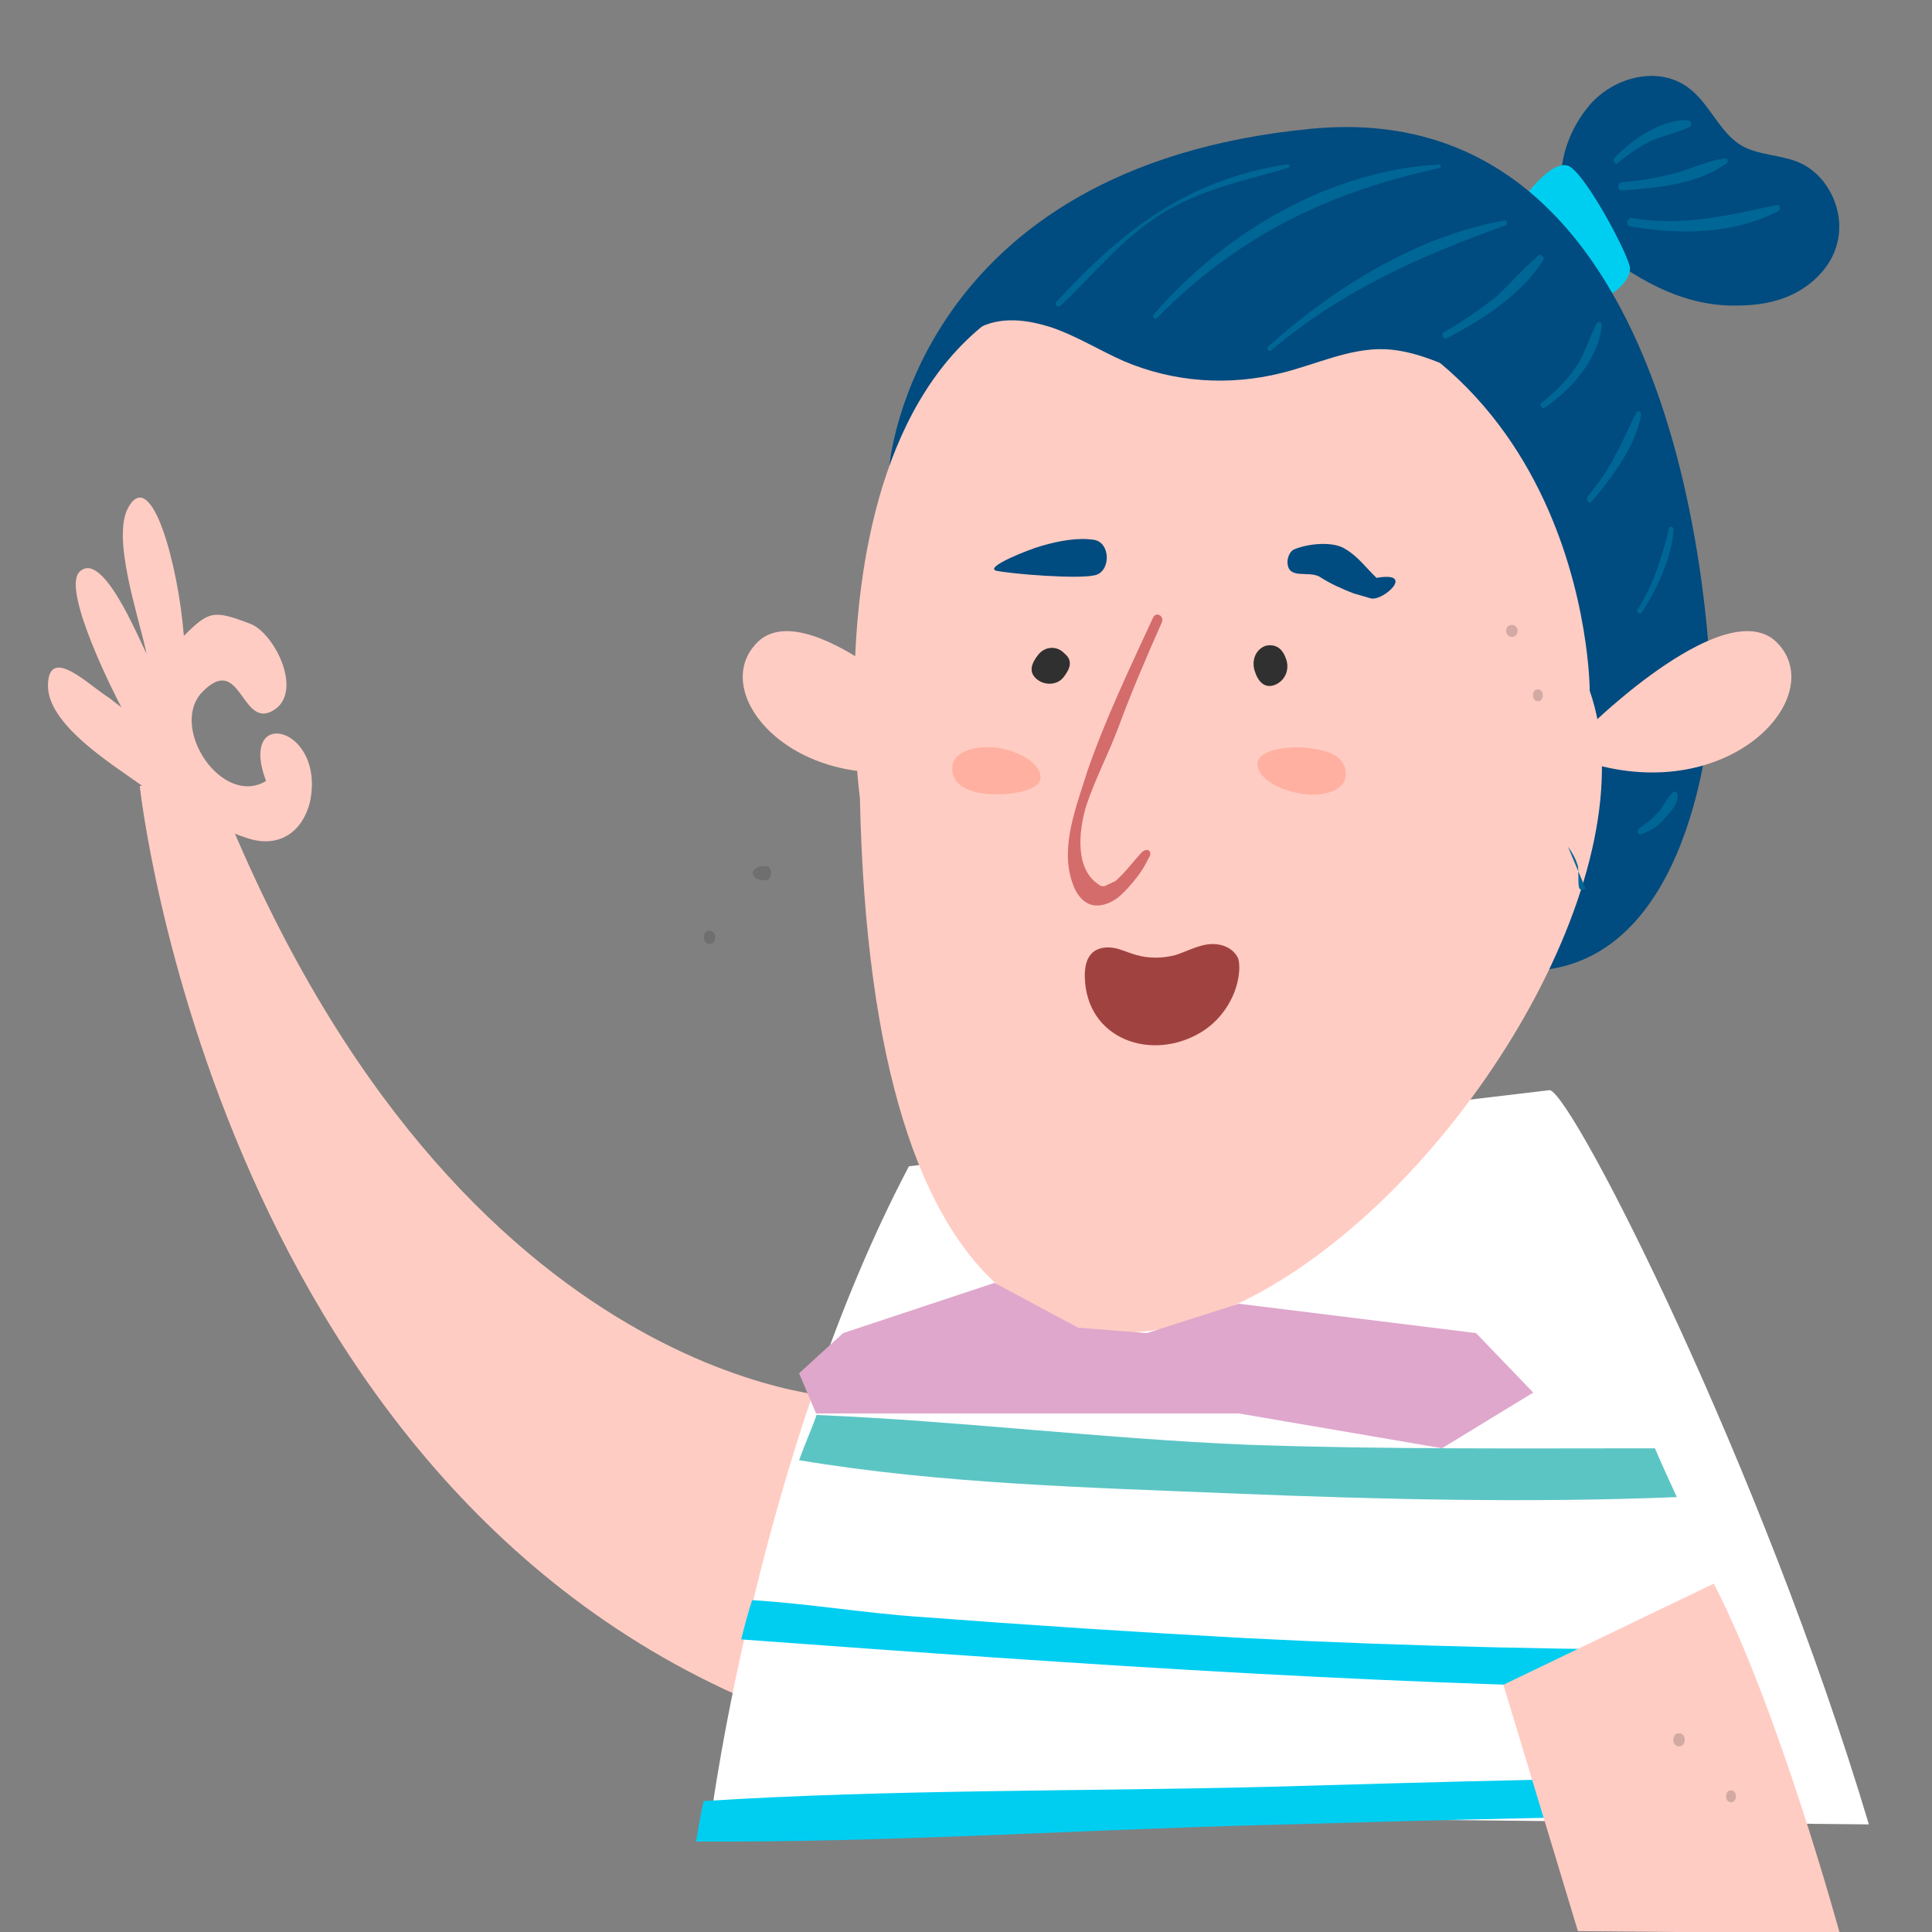 <?xml version="1.0" encoding="utf-8"?>
<!-- Generator: Adobe Illustrator 26.2.1, SVG Export Plug-In . SVG Version: 6.00 Build 0)  -->
<svg version="1.1"
	 id="SVGRoot" xmlns:cc="http://creativecommons.org/ns#" xmlns:dc="http://purl.org/dc/elements/1.1/" xmlns:inkscape="http://www.inkscape.org/namespaces/inkscape" xmlns:rdf="http://www.w3.org/1999/02/22-rdf-syntax-ns#" xmlns:sodipodi="http://sodipodi.sourceforge.net/DTD/sodipodi-0.dtd" xmlns:svg="http://www.w3.org/2000/svg"
	 xmlns="http://www.w3.org/2000/svg" xmlns:xlink="http://www.w3.org/1999/xlink" x="0px" y="0px" viewBox="0 0 250 250"
	 style="enable-background:new 0 0 250 250;" xml:space="preserve">
<rect x="0" y="0" width="250" height="250" fill="#808080" stroke="none"/>
<style type="text/css">
	.st0{fill:#FFCCC3;}
	.st1{fill:#FFFFFF;}
	.st2{fill:#5BC5C4;}
	.st3{fill:#00CEF1;}
	.st4{fill:#004B7F;}
	.st5{fill:#D46C6C;}
	.st6{fill:#303030;}
	.st7{fill:#A04340;}
	.st8{fill:#FFB0A0;}
	.st9{fill:#006696;}
	.st10{opacity:0.22;clip-path:url(#SVGID_00000065054374809445252980000005531599879818429060_);}
	.st11{opacity:0.22;clip-path:url(#SVGID_00000075868431754351725980000018207895592372689844_);}
	.st12{opacity:0.22;clip-path:url(#SVGID_00000150059973467697543440000017508717444590960548_);}
	.st13{opacity:0.22;clip-path:url(#SVGID_00000100359737894837858060000005063820584026694059_);}
	.st14{opacity:0.22;clip-path:url(#SVGID_00000173877082304564173280000014174695387781913006_);}
	.st15{opacity:0.22;clip-path:url(#SVGID_00000090284006864283699730000018390932998336041377_);}
	.st16{opacity:0.22;clip-path:url(#SVGID_00000006687871217315823940000010641357020647356841_);}
	.st17{fill:#DFA7CC;}
</style>
<sodipodi:namedview  bordercolor="#666666" borderopacity="1.0" id="base" inkscape:current-layer="layer1" inkscape:cx="125" inkscape:cy="125" inkscape:document-units="px" inkscape:pageopacity="0.0" inkscape:pageshadow="2" inkscape:window-height="713" inkscape:window-maximized="1" inkscape:window-width="1299" inkscape:window-x="67" inkscape:window-y="27" inkscape:zoom="2.0149341" pagecolor="#ffffff" showgrid="false">
	</sodipodi:namedview>
<g id="layer1" inkscape:groupmode="layer" inkscape:label="Layer 1">
	<g id="g210" transform="matrix(1.418,0,0,-1.54,109.12,180.861)">
		<path id="path212" inkscape:connector-curvature="0" class="st0" d="M0,0c0,0-36.3,0.8-57.8,52.6l-6.4-1.2c0,0,7.1-61.2,60.5-78.6
			L0,0z"/>
	</g>
	<g id="g214" transform="matrix(1.418,0,0,-1.54,34.424,101.067)">
		<path id="path216" inkscape:connector-curvature="0" class="st0" d="M0,0c-4-2.2-8.8,4.4-5.9,7.4c3.6,3.5,3.6-3,6.5-1.5
			s0.2,6.5-2,7.3c-3.4,1.2-3.8,1.1-6.1-1c-0.5,5.9-2.9,14.1-5,10.9c-1.7-2.5,0.9-9.3,1.6-12.4c-0.7,1.2-4.1,9-6.2,6.8
			c-1.4-1.7,3.2-10.1,3.9-11.3l0,0c-0.6,0.4-1.1,0.8-1.3,0.9c-1.7,1-5.3,4.3-5.4,1s5.7-6.6,8.6-8.5c0.4-1.4,1-2.5,2.1-3.1
			C-6-0.9-5.3-3.8-2-4.7c2.8-1,5.2,0.1,6,2.9C5.5,4.6-2.6,6.4,0,0"/>
	</g>
	<g id="g218" transform="matrix(1.418,0,0,-1.54,196.738,155.227)">
		<path id="path220" inkscape:connector-curvature="0" class="st1" d="M2.7,9.2C5,8.5,22.1-22.6,31.8-52.5l-105.6,1
			c0,0,4.4,30.5,18,54.3L2.7,9.2z"/>
	</g>
	<g id="g222" transform="matrix(1.418,0,0,-1.54,216.984,193.724)">
		<path id="path224" inkscape:connector-curvature="0" class="st2" d="M0,0c-0.7,1.4-1.4,2.8-2,4.1c-12.4,0-24.8-0.1-37.2,0.3
			c-13.1,0.5-26.2,2-39.3,2.5c-0.5-1.3-1.1-2.5-1.6-3.8c13-2,26.6-2.3,39.7-2.8C-27-0.2-13.5-0.5,0,0"/>
	</g>
	<g id="g226" transform="matrix(1.418,0,0,-1.54,227.217,218.606)">
		<path id="path228" inkscape:connector-curvature="0" class="st3" d="M0,0c-0.5,1.1-0.9,2.2-1.4,3.3c-15,0-30,0.3-45,1
			c-10,0.5-20,1.1-30,1.8c-4.8,0.3-10,1.1-15.2,1.4c-0.4-1.1-0.7-2.2-1-3.3C-61.6,2.1-30.9,0.1,0,0"/>
	</g>
	<g id="g230" transform="matrix(1.418,0,0,-1.54,164.361,231.207)">
		<path id="path232" inkscape:connector-curvature="0" class="st3" d="M0,0c-17.1-0.4-34.5-0.2-51.7-1.2c-0.3-1.2-0.5-2.4-0.7-3.4
			c17.5-0.1,35,1,52.4,1.4c16.2,0.4,32.3,0.9,48.5,0.7c-0.4,1.1-0.8,2.1-1.2,3.2C31.6,0.9,15.8,0.4,0,0"/>
	</g>
	<g id="g234" transform="matrix(1.418,0,0,-1.54,205.636,13.667)">
		<path id="path236" inkscape:connector-curvature="0" class="st4" d="M0,0c2.3,2.5,6.5,3.4,9.2,1.4c1.8-1.3,2.7-3.6,4.6-4.7
			c1.6-0.9,3.7-0.8,5.4-1.5c2.5-1,4.1-3.9,3.5-6.5c-0.4-1.9-1.9-3.4-3.6-4.3s-3.7-1.2-5.6-1.2C8.5-16.9,4-14.5,0-11.4
			C-3.7-8.5-3.1-3.4,0,0"/>
	</g>
	<g id="g238" transform="matrix(1.418,0,0,-1.54,196.738,26.244)">
		<path id="path240" inkscape:connector-curvature="0" class="st3" d="M0,0c0,0,2.7,3.7,4.4,3.1C6,2.4,10-4.6,10-5.5
			c0-1.8-3.6-3.1-3.6-3.1L0,0z"/>
	</g>
	<g id="g242" transform="matrix(1.418,0,0,-1.54,122.177,93.967)">
		<path id="path244" inkscape:connector-curvature="0" class="st0" d="M0,0c0,0-12.7,11.5-17.2,6.9C-21.7,2.4-12.8-6.6,0-3.1V0z"/>
	</g>
	<g id="g246" transform="matrix(1.418,0,0,-1.54,115.1,60.242)">
		<path id="path248" inkscape:connector-curvature="0" class="st4" d="M0,0c0,0,2.2,25.1,38.5,28.3C74.7,31.5,75-19.8,75-19.8
			s-1-21.3-15.5-22.6L32.4-4.1L0,0z"/>
	</g>
	<g id="g250" transform="matrix(1.418,0,0,-1.54,111.272,103.256)">
		<path id="path252" inkscape:connector-curvature="0" class="st0" d="M0,0c0,0-6.9,46.7,29.9,44.4C66.6,42,66.6,9,66.6,9
			C77.7-20.1,2.1-91.2,0,0"/>
	</g>
	<g id="g254" transform="matrix(1.418,0,0,-1.54,205.734,93.967)">
		<path id="path256" inkscape:connector-curvature="0" class="st0" d="M0,0c0,0,12.7,11.5,17.2,6.9C21.7,2.4,12.8-6.6,0-3.1V0z"/>
	</g>
	<g id="g262" transform="matrix(1.418,0,0,-1.54,126.41,42.567)">
		<path id="path264" inkscape:connector-curvature="0" class="st4" d="M0,0c2.1,1.1,4.6,0.8,6.9,0.1c2.2-0.7,4.3-1.9,6.5-2.8
			c4.6-1.8,9.6-2.1,14.4-1c3.1,0.7,6.2,2.1,9.4,2C40-1.8,42.7-3,45.3-4.1C48.2-5.3,51.1-6.6,54-8C49.2-0.8,42,4.8,33.8,7.5
			c-8.2,2.8-17.3,2.7-25.5-0.1c-3.4-1.2-6.8-3-8.9-5.9"/>
	</g>
	<g id="g266" transform="matrix(1.418,0,0,-1.54,148.429,110.617)">
		<path id="path268" inkscape:connector-curvature="0" class="st0" d="M0,0v17.6L-4.5,8l-1.8-5.4L-6-2.2l1.8-1.4l2.2,1L0,0z"/>
	</g>
	<g id="g270" transform="matrix(1.418,0,0,-1.54,150.36,80.494)">
		<path id="path272" inkscape:connector-curvature="0" class="st5" d="M0,0c-1.4-2.9-2.8-5.9-4-8.9c-0.9-2.2-2.1-4.3-2.9-6.5
			c-0.7-2.1-1.1-5.4,1.2-6.7c0.1-0.1,0.3-0.1,0.4-0.1s0.9,0.4,1,0.4c0.9,0.7,1.6,1.6,2.4,2.4c0.2,0.2,0.6,0.4,0.8,0.1
			c0.1-0.2,0-0.4-0.1-0.5C-1.8-21-2.7-22-3.7-22.9c-0.7-0.6-1.6-1-2.5-0.9s-1.6,0.9-1.9,1.7c-1.3,3.1,0.3,6.6,1.3,9.6
			c1.7,4.5,3.9,8.7,6,12.9C-0.5,0.9,0.2,0.5,0,0"/>
	</g>
	<g id="g274" transform="matrix(1.418,0,0,-1.54,166.463,85.413)">
		<path id="path276" inkscape:connector-curvature="0" class="st6" d="M0,0c0.3-0.9-0.2-1.8-1.1-2.1s-1.5,0.3-1.8,1.2
			c-0.3,0.9,0.1,1.8,1,2.1C-0.9,1.4-0.3,0.9,0,0"/>
	</g>
	<g id="g278" transform="matrix(1.418,0,0,-1.54,137.608,87.647)">
		<path id="path280" inkscape:connector-curvature="0" class="st6" d="M0,0c-0.6-0.7-1.8-0.7-2.5-0.1s-0.4,1.3,0.2,2S-0.6,2.7,0.1,2
			C0.9,1.4,0.6,0.7,0,0"/>
	</g>
	<g id="g282" transform="matrix(1.418,0,0,-1.54,172.163,77.55)">
		<path id="path284" inkscape:connector-curvature="0" class="st4" d="M2.1,0.5C1,0.9,0,1.3-1,1.9c-1,0.5-2.7-0.2-2.9,1
			C-4,3.3-3.8,4-3.3,4.2c1.3,0.5,3.6,0.7,4.7,0c1.1-0.6,1.9-1.6,2.8-2.4c3.7,0.6,0.5-2.1-0.6-1.7"/>
	</g>
	<g id="g286" transform="matrix(1.418,0,0,-1.54,134.852,70.615)">
		<path id="path288" inkscape:connector-curvature="0" class="st4" d="M0,0c1.5,0.4,3.2,0.7,4.7,0.5c1.6-0.2,1.6-2.8,0-3
			C3.2-2.8-2.6-2.4-4.2-2.1C-5.3-1.8-1.2-0.3,0,0"/>
	</g>
	<g id="g290" transform="matrix(1.418,0,0,-1.54,155.401,133.583)">
		<path id="path292" inkscape:connector-curvature="0" class="st7" d="M0,0c2,1.1,3.4,3.2,3.5,5.3c0,0.3,0,0.6-0.1,0.9
			c-0.5,1-1.7,1.3-2.7,1.2s-2-0.6-3-0.9c-1.2-0.3-2.5-0.3-3.6,0C-6.7,6.7-7.3,7-8,7.1s-1.5,0-2-0.5s-0.6-1.2-0.6-1.9
			C-10.5-0.6-4.5-2.5,0,0"/>
	</g>
	<g id="g294" transform="matrix(1.418,0,0,-1.54,174.092,100.633)">
		<path id="path296" inkscape:connector-curvature="0" class="st8" d="M0,0c-0.2-1.1-2.1-1.7-4.3-1.3S-8.2,0.2-8,1.3
			c0.2,1.1,3.1,1.5,5.3,1.1C-0.5,2.1,0.2,1.1,0,0"/>
	</g>
	<g id="g298" transform="matrix(1.418,0,0,-1.54,123.271,98.958)">
		<path id="path300" inkscape:connector-curvature="0" class="st8" d="M0,0c0.2,1.1,2.1,1.7,4.3,1.4C6.5,1,8.2-0.1,8-1.2
			c-0.1-1-3.1-1.5-5.3-1.2S-0.2-1.1,0,0"/>
	</g>
	<g id="g302" transform="matrix(1.418,0,0,-1.54,137.22,39.577)">
		<path id="path304" inkscape:connector-curvature="0" class="st9" d="M0,0c3,2.6,5.6,5.6,9,7.6c3.7,2.2,7.8,2.9,11.8,4
			c0.2,0.1,0.1,0.3-0.1,0.3c-9-1.3-14.8-5.3-21.1-11.6C-0.6,0.1-0.2-0.2,0,0"/>
	</g>
	<g id="g306" transform="matrix(1.418,0,0,-1.54,149.725,41.142)">
		<path id="path308" inkscape:connector-curvature="0" class="st9" d="M0,0c7.5,7,15.8,10.6,25.8,12.6c0.1,0,0.1,0.3,0,0.3
			C15.9,12.4,6.4,7.4-0.3,0.3C-0.5,0.1-0.2-0.2,0,0"/>
	</g>
	<g id="g310" transform="matrix(1.418,0,0,-1.54,164.512,45.309)">
		<path id="path312" inkscape:connector-curvature="0" class="st9" d="M0,0c6.6,5.1,13.6,7.9,21.4,10.5c0.2,0.1,0.1,0.4-0.1,0.4
			C13.3,9.6,5.8,5.3-0.3,0.3C-0.5,0.1-0.2-0.2,0,0"/>
	</g>
	<g id="g314" transform="matrix(1.418,0,0,-1.54,187.243,43.761)">
		<path id="path316" inkscape:connector-curvature="0" class="st9" d="M0,0c3.1,1.5,6.8,3.6,8.8,6.6C8.9,6.8,8.6,7.1,8.4,7
			C7,5.9,5.8,4.6,4.5,3.5C3,2.4,1.4,1.4-0.3,0.5C-0.6,0.3-0.3-0.2,0,0"/>
	</g>
	<g id="g318" transform="matrix(1.418,0,0,-1.54,199.891,52.737)">
		<path id="path320" inkscape:connector-curvature="0" class="st9" d="M0,0c2.3,1.4,4.9,4,5.2,6.9c0,0.3-0.4,0.4-0.5,0.1
			C4.1,5.9,3.7,4.7,3,3.6C2.1,2.4,1,1.3-0.3,0.4C-0.5,0.3-0.3-0.2,0,0"/>
	</g>
	<g id="g322" transform="matrix(1.418,0,0,-1.54,205.993,64.873)">
		<path id="path324" inkscape:connector-curvature="0" class="st9" d="M0,0c1.8,2,4,4.6,4.5,7.3c0,0.2-0.3,0.4-0.4,0.2
			C3.4,6.4,2.9,5.1,2.2,4C1.5,2.7,0.6,1.5-0.4,0.4C-0.6,0.1-0.2-0.3,0,0"/>
	</g>
	<g id="g326" transform="matrix(1.418,0,0,-1.54,212.457,79.241)">
		<path id="path328" inkscape:connector-curvature="0" class="st9" d="M0,0c1.4,2,2.7,4.5,2.9,7c0,0.2-0.4,0.3-0.4,0.1
			C1.8,4.6,1.1,2.4-0.4,0.2C-0.6,0-0.2-0.2,0,0"/>
	</g>
	<g id="g362" transform="matrix(1.418,0,0,-1.54,202.893,109.562)">
		<path id="path364_00000065045441714698293940000000667595659555567002_" inkscape:connector-curvature="0" class="st9" d="M0,0"/>
		<path id="path364_00000090269929353550282040000003797534114478480031_" inkscape:connector-curvature="0" class="st9" d="M0,0
			c0.4-0.5,0.7-1,0.9-1.6C1-2.2,0.9-2.8,1-3.4c0.1-0.3,0.4-0.3,0.6-0.1"/>
	</g>
	<g id="g434" transform="matrix(1.418,0,0,-1.54,98.55,177.711)">
		<path id="path436_00000157302903060161176610000007131997829326235309_" inkscape:connector-curvature="0" class="st9" d="M0,0"/>
	</g>
	<g id="g490" transform="matrix(1.418,0,0,-1.54,212.371,107.957)">
		<path id="path492" inkscape:connector-curvature="0" class="st9" d="M0,0c0.9,0.3,1.6,0.7,2.2,1.4c0.5,0.5,1.3,1.3,1.1,2
			c0,0.1-0.2,0.2-0.3,0.2C2.5,3.3,2.1,2.5,1.7,2C1.1,1.4,0.5,0.9-0.2,0.5C-0.4,0.3-0.3-0.1,0,0"/>
	</g>
	<g id="g494" transform="matrix(1.418,0,0,-1.54,209.309,21.104)">
		<path id="path496" inkscape:connector-curvature="0" class="st9" d="M0,0c0.9,0.7,1.9,1.3,2.9,1.8C4.1,2.3,5.3,2.5,6.5,3
			c0.3,0.1,0.3,0.6-0.1,0.6C4,3.7,1.3,2-0.3,0.4C-0.5,0.2-0.2-0.2,0,0"/>
	</g>
	<g id="g498" transform="matrix(1.418,0,0,-1.54,209.822,24.651)">
		<path id="path500" inkscape:connector-curvature="0" class="st9" d="M0,0c3.1,0.2,7,0.5,9.6,2.3c0.2,0.1,0.1,0.4-0.2,0.4
			C7.9,2.5,6.5,1.9,5.1,1.5C3.4,1.1,1.7,0.8,0,0.7C-0.4,0.6-0.4,0,0,0"/>
	</g>
	<g id="g502" transform="matrix(1.418,0,0,-1.54,210.976,29.3)">
		<path id="path504" inkscape:connector-curvature="0" class="st9" d="M0,0c4.4-0.7,9.4-0.7,13.5,1.3c0.3,0.2,0.1,0.6-0.2,0.5
			C8.8,0.9,4.8,0,0.2,0.7C-0.3,0.8-0.5,0.1,0,0"/>
	</g>
	<g id="g506" transform="matrix(1.418,0,0,-1.54,221.764,204.918)">
		<path id="path508" inkscape:connector-curvature="0" class="st0" d="M0,0l-19.2-8.5l6.8-20.7l23.9-0.2C11.5-29.4,5.9-10.5,0,0"/>
	</g>
	<g id="g1096" transform="matrix(1.418,0,0,-1.54,-204.477,535.844)">
		<g id="g1098">
		</g>
		<g id="g1110">
			<g>
				<g>
					<defs>
						<rect id="SVGID_1_" x="212.1" y="273.3" width="3.3" height="2.6"/>
					</defs>
					<clipPath id="SVGID_00000028287482632033711750000006513707182797878936_">
						<use xlink:href="#SVGID_1_"  style="overflow:visible;"/>
					</clipPath>
					<g id="g1108" style="opacity:0.22;clip-path:url(#SVGID_00000028287482632033711750000006513707182797878936_);">
						<g id="g1106" transform="translate(214.037,275.169)">
							<path id="path1104" inkscape:connector-curvature="0" class="st6" d="M0,0c-0.4,0-0.7,0-1-0.3c-0.2-0.1-0.2-0.4,0-0.6
								c0.3-0.3,0.6-0.2,1-0.3C0.7-1.2,0.7,0.1,0,0"/>
						</g>
					</g>
				</g>
			</g>
		</g>
	</g>
	<g id="g1112" transform="matrix(1.418,0,0,-1.54,-204.477,535.844)">
		<g id="g1114">
		</g>
		<g id="g1126">
			<g>
				<g>
					<defs>
						<rect id="SVGID_00000125580525341854401780000018425393594335957670_" x="207.9" y="267.8" width="2.1" height="2.6"/>
					</defs>
					<clipPath id="SVGID_00000083067349053843335790000003150063856102674089_">
						<use xlink:href="#SVGID_00000125580525341854401780000018425393594335957670_"  style="overflow:visible;"/>
					</clipPath>
					<g id="g1124" style="opacity:0.22;clip-path:url(#SVGID_00000083067349053843335790000003150063856102674089_);">
						<g id="g1122" transform="translate(208.953,268.639)">
							<path id="path1120" inkscape:connector-curvature="0" class="st6" d="M0,0c0.7,0,0.7,1.1,0,1.1S-0.7,0,0,0"/>
						</g>
					</g>
				</g>
			</g>
		</g>
	</g>
	<g id="g1208" transform="matrix(1.418,0,0,-1.54,-204.477,535.844)">
		<g id="g1210">
		</g>
		<g id="g1222">
			<g>
				<g>
					<defs>
						<rect id="SVGID_00000158746213125805007660000007876923933748686744_" x="283.5" y="288.4" width="2" height="2.5"/>
					</defs>
					<clipPath id="SVGID_00000066512688154289629210000014515421967279616412_">
						<use xlink:href="#SVGID_00000158746213125805007660000007876923933748686744_"  style="overflow:visible;"/>
					</clipPath>
					<g id="g1220" style="opacity:0.22;clip-path:url(#SVGID_00000066512688154289629210000014515421967279616412_);">
						<g id="g1218" transform="translate(284.539,289.028)">
							<path id="path1216" inkscape:connector-curvature="0" class="st6" d="M0,0c0.6,0,0.6,1,0,1S-0.6,0,0,0"/>
						</g>
					</g>
				</g>
			</g>
		</g>
	</g>
	<g id="g1224" transform="matrix(1.418,0,0,-1.54,-204.477,535.844)">
		<g id="g1226">
		</g>
		<g id="g1238">
			<g>
				<g>
					<defs>
						<rect id="SVGID_00000082341500538990152250000001736015144832852923_" x="281.2" y="293.8" width="2" height="2.5"/>
					</defs>
					<clipPath id="SVGID_00000008107669938756634380000008770160665976848545_">
						<use xlink:href="#SVGID_00000082341500538990152250000001736015144832852923_"  style="overflow:visible;"/>
					</clipPath>
					<g id="g1236" style="opacity:0.22;clip-path:url(#SVGID_00000008107669938756634380000008770160665976848545_);">
						<g id="g1234" transform="translate(282.166,294.44)">
							<path id="path1232" inkscape:connector-curvature="0" class="st6" d="M0,0c0.7,0,0.7,1,0,1S-0.7,0,0,0"/>
						</g>
					</g>
				</g>
			</g>
		</g>
	</g>
	<g id="g1240" transform="matrix(1.418,0,0,-1.54,-204.477,535.844)">
		<g id="g1242">
		</g>
		<g id="g1254">
			<g>
				<g>
					<defs>
						<rect id="SVGID_00000109743609955139904220000002235559646116692135_" x="296.4" y="200.5" width="2.1" height="2.5"/>
					</defs>
					<clipPath id="SVGID_00000085213238807293266960000014673973536424475838_">
						<use xlink:href="#SVGID_00000109743609955139904220000002235559646116692135_"  style="overflow:visible;"/>
					</clipPath>
					<g id="g1252" style="opacity:0.22;clip-path:url(#SVGID_00000085213238807293266960000014673973536424475838_);">
						<g id="g1250" transform="translate(297.419,201.212)">
							<path id="path1248" inkscape:connector-curvature="0" class="st6" d="M0,0c0.7,0,0.7,1.1,0,1.1S-0.7,0,0,0"/>
						</g>
					</g>
				</g>
			</g>
		</g>
	</g>
	<g id="g1256" transform="matrix(1.418,0,0,-1.54,-204.477,535.844)">
		<g id="g1258">
		</g>
		<g id="g1270">
			<g>
				<g>
					<defs>
						<rect id="SVGID_00000021110138656116250870000006863607840186279861_" x="301.2" y="195.9" width="1.8" height="2.3"/>
					</defs>
					<clipPath id="SVGID_00000096050030539799591480000000933824329524440965_">
						<use xlink:href="#SVGID_00000021110138656116250870000006863607840186279861_"  style="overflow:visible;"/>
					</clipPath>
					<g id="g1268" style="opacity:0.22;clip-path:url(#SVGID_00000096050030539799591480000000933824329524440965_);">
						<g id="g1266" transform="translate(302.164,196.513)">
							<path id="path1264" inkscape:connector-curvature="0" class="st6" d="M0,0c0.6,0,0.6,1,0,1S-0.6,0,0,0"/>
						</g>
					</g>
				</g>
			</g>
		</g>
	</g>
	<g id="g1272" transform="matrix(1.418,0,0,-1.54,-204.477,535.844)">
		<g id="g1274">
		</g>
		<g id="g1286">
			<g>
				<g>
					<defs>
						<rect id="SVGID_00000034064250418479139010000000756826547121005952_" x="300.1" y="205.4" width="0.1" height="0.2"/>
					</defs>
					<clipPath id="SVGID_00000145747765479338356480000005947556055535308211_">
						<use xlink:href="#SVGID_00000034064250418479139010000000756826547121005952_"  style="overflow:visible;"/>
					</clipPath>
					<g id="g1284" style="opacity:0.22;clip-path:url(#SVGID_00000145747765479338356480000005947556055535308211_);">
						<g id="g1282" transform="translate(300.13,205.448)">
							<path id="path1280" inkscape:connector-curvature="0" class="st6" d="M0,0L0,0L0,0"/>
						</g>
					</g>
				</g>
			</g>
		</g>
	</g>
</g>
<polygon class="st17" points="128.7,166 109.1,172.5 103.4,177.7 105.6,182.9 129,182.9 143.3,182.9 160.3,182.9 186.6,187.4 
	198.4,180.2 191,172.5 160.3,168.7 148.4,172.5 139.5,171.8 "/>
</svg>
